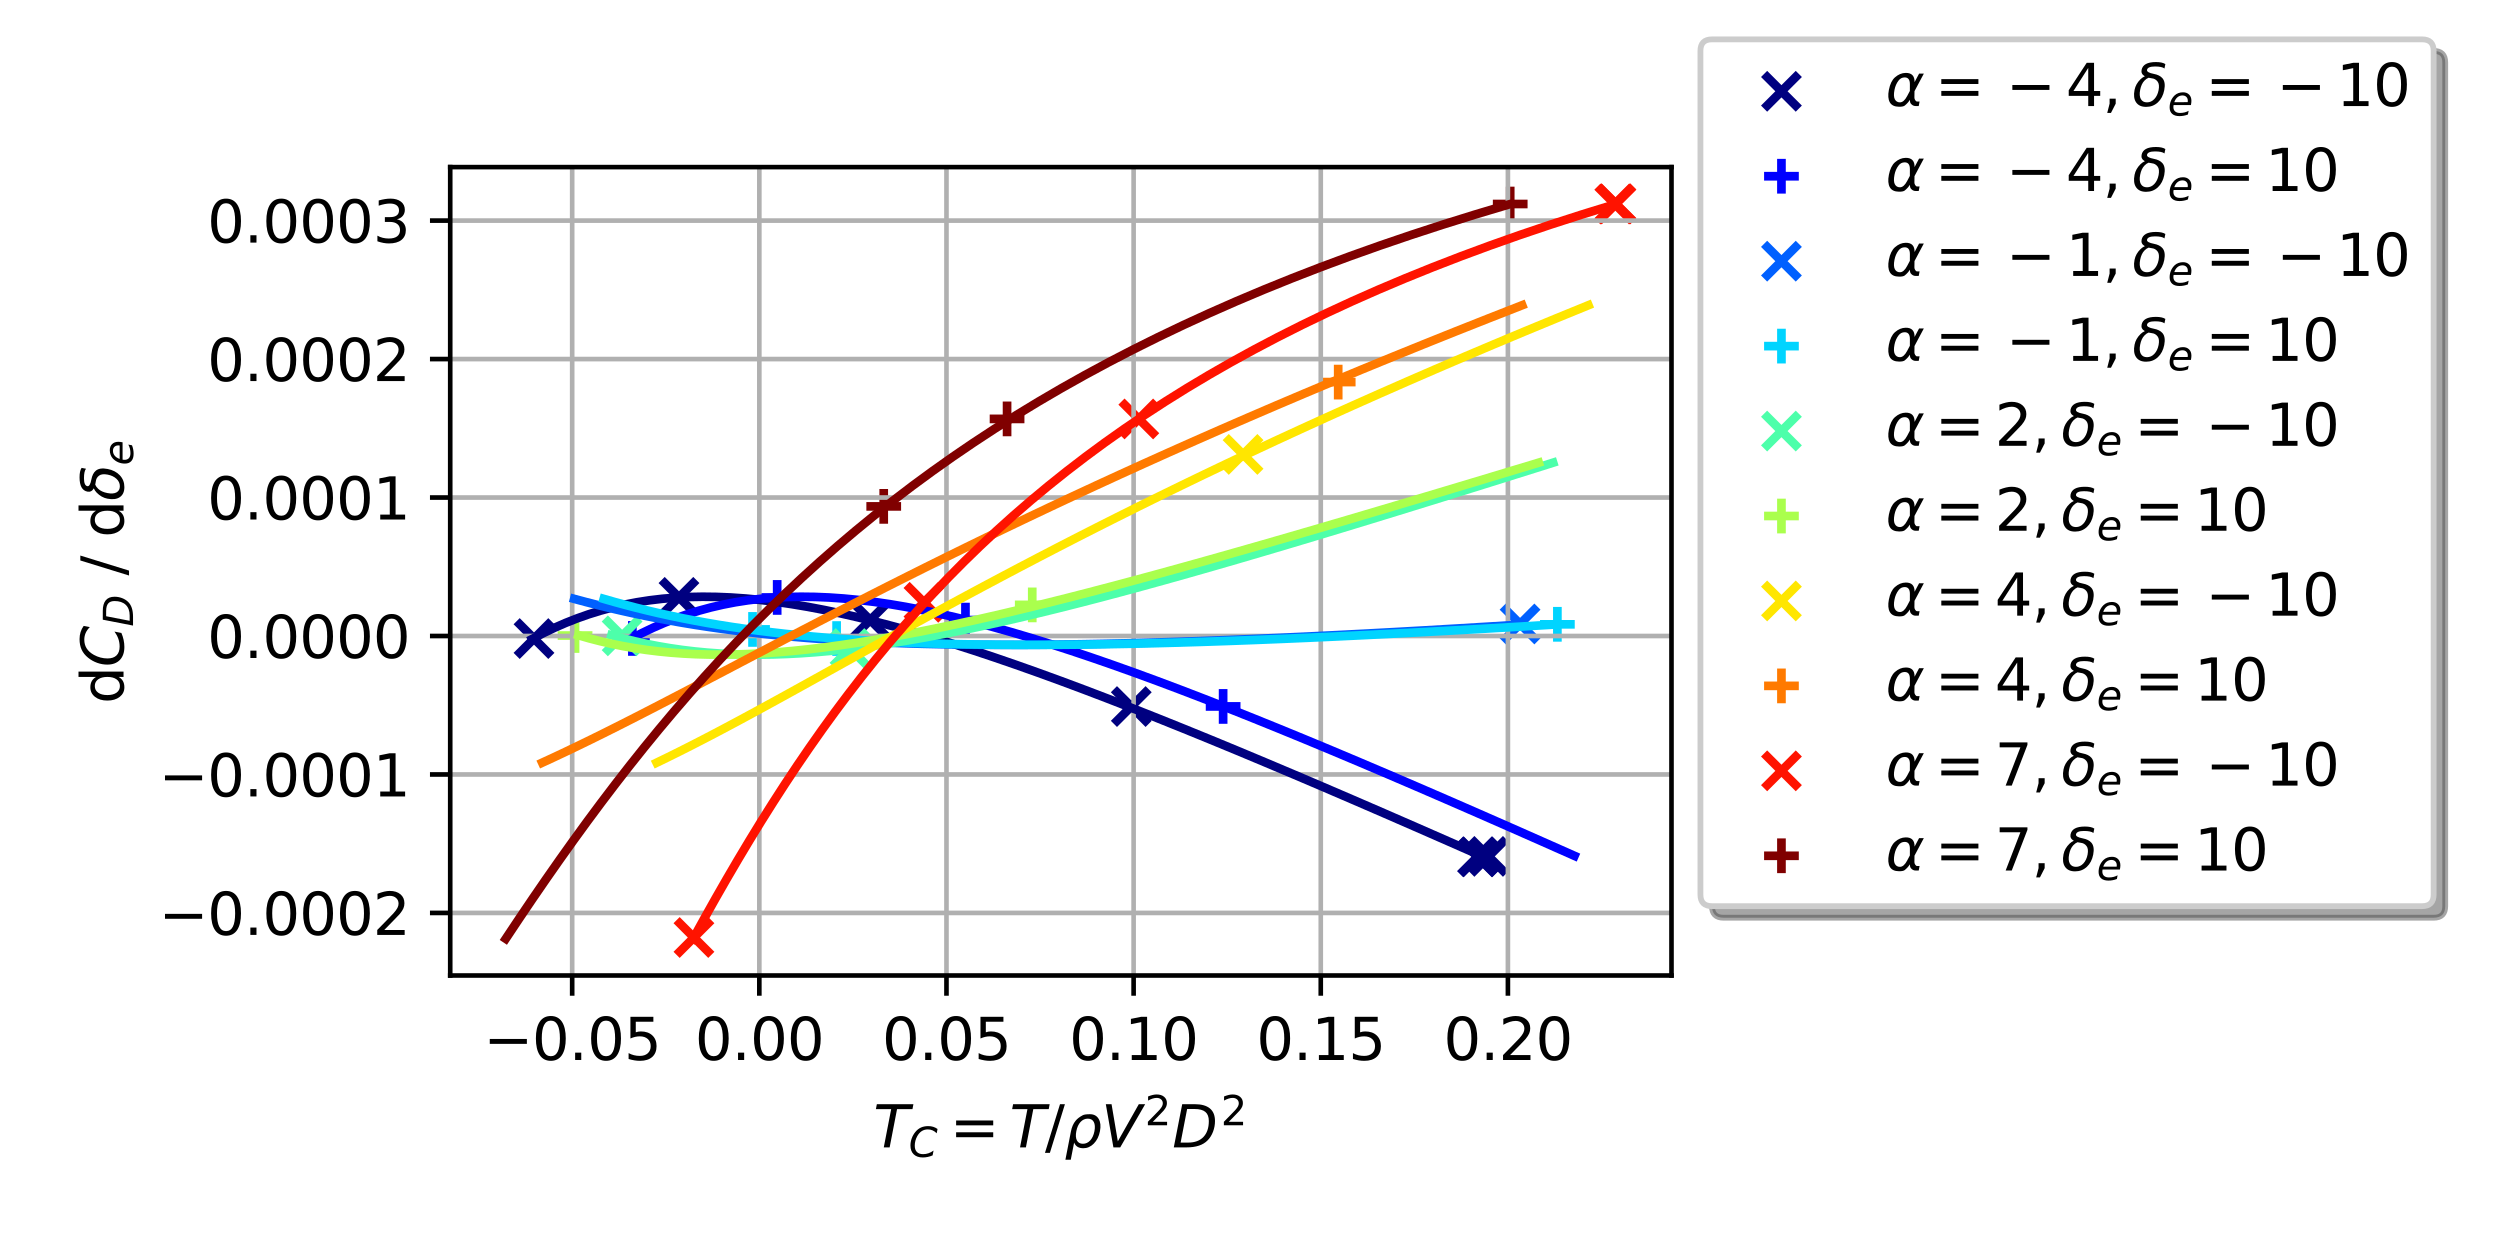 <?xml version="1.0" encoding="utf-8" standalone="no"?>
<!DOCTYPE svg PUBLIC "-//W3C//DTD SVG 1.1//EN"
  "http://www.w3.org/Graphics/SVG/1.1/DTD/svg11.dtd">
<svg xmlns:xlink="http://www.w3.org/1999/xlink" width="432pt" height="216pt" viewBox="0 0 432 216" xmlns="http://www.w3.org/2000/svg" version="1.1">
 <defs>
  <style type="text/css">*{stroke-linejoin: round; stroke-linecap: butt}</style>
 </defs>
 <g id="figure_1">
  <g id="patch_1">
   <path d="M 0 216 
L 432 216 
L 432 0 
L 0 0 
z
" style="fill: #ffffff"/>
  </g>
  <g id="axes_1">
   <g id="patch_2">
    <path d="M 77.798 168.568 
L 288.834 168.568 
L 288.834 28.876 
L 77.798 28.876 
z
" style="fill: #ffffff"/>
   </g>
   <g id="PathCollection_1">
    <defs>
     <path id="m6f20279524" d="M -3 3 
L 3 -3 
M -3 -3 
L 3 3 
" style="stroke: #000080; stroke-width: 1.5"/>
    </defs>
    <g clip-path="url(#p98724cd038)">
     <use xlink:href="#m6f20279524" x="117.326" y="103.224" style="fill: #000080; stroke: #000080; stroke-width: 1.5"/>
     <use xlink:href="#m6f20279524" x="92.275" y="110.343" style="fill: #000080; stroke: #000080; stroke-width: 1.5"/>
     <use xlink:href="#m6f20279524" x="257.241" y="147.985" style="fill: #000080; stroke: #000080; stroke-width: 1.5"/>
     <use xlink:href="#m6f20279524" x="150.376" y="107.144" style="fill: #000080; stroke: #000080; stroke-width: 1.5"/>
     <use xlink:href="#m6f20279524" x="195.486" y="122.092" style="fill: #000080; stroke: #000080; stroke-width: 1.5"/>
     <use xlink:href="#m6f20279524" x="255.395" y="148.058" style="fill: #000080; stroke: #000080; stroke-width: 1.5"/>
     <use xlink:href="#m6f20279524" x="255.311" y="148.058" style="fill: #000080; stroke: #000080; stroke-width: 1.5"/>
    </g>
   </g>
   <g id="PathCollection_2">
    <defs>
     <path id="m4367b4be8b" d="M -3 0 
L 3 0 
M 0 3 
L 0 -3 
" style="stroke: #0000ff; stroke-width: 1.5"/>
    </defs>
    <g clip-path="url(#p98724cd038)">
     <use xlink:href="#m4367b4be8b" x="166.831" y="107.149" style="fill: #0000ff; stroke: #0000ff; stroke-width: 1.5"/>
     <use xlink:href="#m4367b4be8b" x="211.356" y="122.071" style="fill: #0000ff; stroke: #0000ff; stroke-width: 1.5"/>
     <use xlink:href="#m4367b4be8b" x="134.296" y="103.238" style="fill: #0000ff; stroke: #0000ff; stroke-width: 1.5"/>
     <use xlink:href="#m4367b4be8b" x="109.276" y="110.318" style="fill: #0000ff; stroke: #0000ff; stroke-width: 1.5"/>
    </g>
   </g>
   <g id="PathCollection_3">
    <defs>
     <path id="m8e993576b0" d="M -3 3 
L 3 -3 
M -3 -3 
L 3 3 
" style="stroke: #0060ff; stroke-width: 1.5"/>
    </defs>
    <g clip-path="url(#p98724cd038)">
     <use xlink:href="#m8e993576b0" x="262.667" y="107.822" style="fill: #0060ff; stroke: #0060ff; stroke-width: 1.5"/>
    </g>
   </g>
   <g id="PathCollection_4">
    <defs>
     <path id="mda25e0a2cd" d="M -3 0 
L 3 0 
M 0 3 
L 0 -3 
" style="stroke: #00d4ff; stroke-width: 1.5"/>
    </defs>
    <g clip-path="url(#p98724cd038)">
     <use xlink:href="#mda25e0a2cd" x="130.038" y="108.764" style="fill: #00d4ff; stroke: #00d4ff; stroke-width: 1.5"/>
     <use xlink:href="#mda25e0a2cd" x="269.115" y="107.883" style="fill: #00d4ff; stroke: #00d4ff; stroke-width: 1.5"/>
     <use xlink:href="#mda25e0a2cd" x="144.566" y="110.338" style="fill: #00d4ff; stroke: #00d4ff; stroke-width: 1.5"/>
    </g>
   </g>
   <g id="PathCollection_5">
    <defs>
     <path id="m4615e4d810" d="M -3 3 
L 3 -3 
M -3 -3 
L 3 3 
" style="stroke: #4dffaa; stroke-width: 1.5"/>
    </defs>
    <g clip-path="url(#p98724cd038)">
     <use xlink:href="#m4615e4d810" x="107.502" y="109.877" style="fill: #4dffaa; stroke: #4dffaa; stroke-width: 1.5"/>
     <use xlink:href="#m4615e4d810" x="146.882" y="112.068" style="fill: #4dffaa; stroke: #4dffaa; stroke-width: 1.5"/>
    </g>
   </g>
   <g id="PathCollection_6">
    <defs>
     <path id="mcdc817ea32" d="M -3 0 
L 3 0 
M 0 3 
L 0 -3 
" style="stroke: #aaff4d; stroke-width: 1.5"/>
    </defs>
    <g clip-path="url(#p98724cd038)">
     <use xlink:href="#mcdc817ea32" x="178.372" y="104.525" style="fill: #aaff4d; stroke: #aaff4d; stroke-width: 1.5"/>
     <use xlink:href="#mcdc817ea32" x="99.369" y="109.82" style="fill: #aaff4d; stroke: #aaff4d; stroke-width: 1.5"/>
    </g>
   </g>
   <g id="PathCollection_7">
    <defs>
     <path id="mc21471c284" d="M -3 3 
L 3 -3 
M -3 -3 
L 3 3 
" style="stroke: #ffe600; stroke-width: 1.5"/>
    </defs>
    <g clip-path="url(#p98724cd038)">
     <use xlink:href="#mc21471c284" x="214.801" y="78.525" style="fill: #ffe600; stroke: #ffe600; stroke-width: 1.5"/>
    </g>
   </g>
   <g id="PathCollection_8">
    <defs>
     <path id="m17a104f8c7" d="M -3 0 
L 3 0 
M 0 3 
L 0 -3 
" style="stroke: #ff7a00; stroke-width: 1.5"/>
    </defs>
    <g clip-path="url(#p98724cd038)">
     <use xlink:href="#m17a104f8c7" x="231.241" y="66.025" style="fill: #ff7a00; stroke: #ff7a00; stroke-width: 1.5"/>
    </g>
   </g>
   <g id="PathCollection_9">
    <defs>
     <path id="m2a83245142" d="M -3 3 
L 3 -3 
M -3 -3 
L 3 3 
" style="stroke: #ff1300; stroke-width: 1.5"/>
    </defs>
    <g clip-path="url(#p98724cd038)">
     <use xlink:href="#m2a83245142" x="196.788" y="72.394" style="fill: #ff1300; stroke: #ff1300; stroke-width: 1.5"/>
     <use xlink:href="#m2a83245142" x="279.029" y="35.255" style="fill: #ff1300; stroke: #ff1300; stroke-width: 1.5"/>
     <use xlink:href="#m2a83245142" x="159.658" y="104.077" style="fill: #ff1300; stroke: #ff1300; stroke-width: 1.5"/>
     <use xlink:href="#m2a83245142" x="119.914" y="162.001" style="fill: #ff1300; stroke: #ff1300; stroke-width: 1.5"/>
     <use xlink:href="#m2a83245142" x="279.183" y="35.226" style="fill: #ff1300; stroke: #ff1300; stroke-width: 1.5"/>
     <use xlink:href="#m2a83245142" x="279.241" y="35.226" style="fill: #ff1300; stroke: #ff1300; stroke-width: 1.5"/>
    </g>
   </g>
   <g id="PathCollection_10">
    <defs>
     <path id="mf3cec371f1" d="M -3 0 
L 3 0 
M 0 3 
L 0 -3 
" style="stroke: #800000; stroke-width: 1.5"/>
    </defs>
    <g clip-path="url(#p98724cd038)">
     <use xlink:href="#mf3cec371f1" x="152.708" y="87.503" style="fill: #800000; stroke: #800000; stroke-width: 1.5"/>
     <use xlink:href="#mf3cec371f1" x="174.021" y="72.386" style="fill: #800000; stroke: #800000; stroke-width: 1.5"/>
     <use xlink:href="#mf3cec371f1" x="260.964" y="35.255" style="fill: #800000; stroke: #800000; stroke-width: 1.5"/>
    </g>
   </g>
   <g id="matplotlib.axis_1">
    <g id="xtick_1">
     <g id="line2d_1">
      <path d="M 98.872 168.568 
L 98.872 28.876 
" clip-path="url(#p98724cd038)" style="fill: none; stroke: #b0b0b0; stroke-width: 0.8; stroke-linecap: square"/>
     </g>
     <g id="line2d_2">
      <defs>
       <path id="m640d5c0c6f" d="M 0 0 
L 0 3.5 
" style="stroke: #000000; stroke-width: 0.8"/>
      </defs>
      <g>
       <use xlink:href="#m640d5c0c6f" x="98.872" y="168.568" style="stroke: #000000; stroke-width: 0.8"/>
      </g>
     </g>
     <g id="text_1">
      <!-- −0.05 -->
      <g transform="translate(83.549 183.166) scale(0.1 -0.1)">
       <defs>
        <path id="DejaVuSans-2212" d="M 678 2272 
L 4684 2272 
L 4684 1741 
L 678 1741 
L 678 2272 
z
" transform="scale(0.016)"/>
        <path id="DejaVuSans-30" d="M 2034 4250 
Q 1547 4250 1301 3770 
Q 1056 3291 1056 2328 
Q 1056 1369 1301 889 
Q 1547 409 2034 409 
Q 2525 409 2770 889 
Q 3016 1369 3016 2328 
Q 3016 3291 2770 3770 
Q 2525 4250 2034 4250 
z
M 2034 4750 
Q 2819 4750 3233 4129 
Q 3647 3509 3647 2328 
Q 3647 1150 3233 529 
Q 2819 -91 2034 -91 
Q 1250 -91 836 529 
Q 422 1150 422 2328 
Q 422 3509 836 4129 
Q 1250 4750 2034 4750 
z
" transform="scale(0.016)"/>
        <path id="DejaVuSans-2e" d="M 684 794 
L 1344 794 
L 1344 0 
L 684 0 
L 684 794 
z
" transform="scale(0.016)"/>
        <path id="DejaVuSans-35" d="M 691 4666 
L 3169 4666 
L 3169 4134 
L 1269 4134 
L 1269 2991 
Q 1406 3038 1543 3061 
Q 1681 3084 1819 3084 
Q 2600 3084 3056 2656 
Q 3513 2228 3513 1497 
Q 3513 744 3044 326 
Q 2575 -91 1722 -91 
Q 1428 -91 1123 -41 
Q 819 9 494 109 
L 494 744 
Q 775 591 1075 516 
Q 1375 441 1709 441 
Q 2250 441 2565 725 
Q 2881 1009 2881 1497 
Q 2881 1984 2565 2268 
Q 2250 2553 1709 2553 
Q 1456 2553 1204 2497 
Q 953 2441 691 2322 
L 691 4666 
z
" transform="scale(0.016)"/>
       </defs>
       <use xlink:href="#DejaVuSans-2212"/>
       <use xlink:href="#DejaVuSans-30" x="83.789"/>
       <use xlink:href="#DejaVuSans-2e" x="147.412"/>
       <use xlink:href="#DejaVuSans-30" x="179.199"/>
       <use xlink:href="#DejaVuSans-35" x="242.822"/>
      </g>
     </g>
    </g>
    <g id="xtick_2">
     <g id="line2d_3">
      <path d="M 131.211 168.568 
L 131.211 28.876 
" clip-path="url(#p98724cd038)" style="fill: none; stroke: #b0b0b0; stroke-width: 0.8; stroke-linecap: square"/>
     </g>
     <g id="line2d_4">
      <g>
       <use xlink:href="#m640d5c0c6f" x="131.211" y="168.568" style="stroke: #000000; stroke-width: 0.8"/>
      </g>
     </g>
     <g id="text_2">
      <!-- 0.00 -->
      <g transform="translate(120.078 183.166) scale(0.1 -0.1)">
       <use xlink:href="#DejaVuSans-30"/>
       <use xlink:href="#DejaVuSans-2e" x="63.623"/>
       <use xlink:href="#DejaVuSans-30" x="95.41"/>
       <use xlink:href="#DejaVuSans-30" x="159.033"/>
      </g>
     </g>
    </g>
    <g id="xtick_3">
     <g id="line2d_5">
      <path d="M 163.55 168.568 
L 163.55 28.876 
" clip-path="url(#p98724cd038)" style="fill: none; stroke: #b0b0b0; stroke-width: 0.8; stroke-linecap: square"/>
     </g>
     <g id="line2d_6">
      <g>
       <use xlink:href="#m640d5c0c6f" x="163.55" y="168.568" style="stroke: #000000; stroke-width: 0.8"/>
      </g>
     </g>
     <g id="text_3">
      <!-- 0.05 -->
      <g transform="translate(152.417 183.166) scale(0.1 -0.1)">
       <use xlink:href="#DejaVuSans-30"/>
       <use xlink:href="#DejaVuSans-2e" x="63.623"/>
       <use xlink:href="#DejaVuSans-30" x="95.41"/>
       <use xlink:href="#DejaVuSans-35" x="159.033"/>
      </g>
     </g>
    </g>
    <g id="xtick_4">
     <g id="line2d_7">
      <path d="M 195.889 168.568 
L 195.889 28.876 
" clip-path="url(#p98724cd038)" style="fill: none; stroke: #b0b0b0; stroke-width: 0.8; stroke-linecap: square"/>
     </g>
     <g id="line2d_8">
      <g>
       <use xlink:href="#m640d5c0c6f" x="195.889" y="168.568" style="stroke: #000000; stroke-width: 0.8"/>
      </g>
     </g>
     <g id="text_4">
      <!-- 0.10 -->
      <g transform="translate(184.756 183.166) scale(0.1 -0.1)">
       <defs>
        <path id="DejaVuSans-31" d="M 794 531 
L 1825 531 
L 1825 4091 
L 703 3866 
L 703 4441 
L 1819 4666 
L 2450 4666 
L 2450 531 
L 3481 531 
L 3481 0 
L 794 0 
L 794 531 
z
" transform="scale(0.016)"/>
       </defs>
       <use xlink:href="#DejaVuSans-30"/>
       <use xlink:href="#DejaVuSans-2e" x="63.623"/>
       <use xlink:href="#DejaVuSans-31" x="95.41"/>
       <use xlink:href="#DejaVuSans-30" x="159.033"/>
      </g>
     </g>
    </g>
    <g id="xtick_5">
     <g id="line2d_9">
      <path d="M 228.228 168.568 
L 228.228 28.876 
" clip-path="url(#p98724cd038)" style="fill: none; stroke: #b0b0b0; stroke-width: 0.8; stroke-linecap: square"/>
     </g>
     <g id="line2d_10">
      <g>
       <use xlink:href="#m640d5c0c6f" x="228.228" y="168.568" style="stroke: #000000; stroke-width: 0.8"/>
      </g>
     </g>
     <g id="text_5">
      <!-- 0.15 -->
      <g transform="translate(217.095 183.166) scale(0.1 -0.1)">
       <use xlink:href="#DejaVuSans-30"/>
       <use xlink:href="#DejaVuSans-2e" x="63.623"/>
       <use xlink:href="#DejaVuSans-31" x="95.41"/>
       <use xlink:href="#DejaVuSans-35" x="159.033"/>
      </g>
     </g>
    </g>
    <g id="xtick_6">
     <g id="line2d_11">
      <path d="M 260.566 168.568 
L 260.566 28.876 
" clip-path="url(#p98724cd038)" style="fill: none; stroke: #b0b0b0; stroke-width: 0.8; stroke-linecap: square"/>
     </g>
     <g id="line2d_12">
      <g>
       <use xlink:href="#m640d5c0c6f" x="260.566" y="168.568" style="stroke: #000000; stroke-width: 0.8"/>
      </g>
     </g>
     <g id="text_6">
      <!-- 0.20 -->
      <g transform="translate(249.434 183.166) scale(0.1 -0.1)">
       <defs>
        <path id="DejaVuSans-32" d="M 1228 531 
L 3431 531 
L 3431 0 
L 469 0 
L 469 531 
Q 828 903 1448 1529 
Q 2069 2156 2228 2338 
Q 2531 2678 2651 2914 
Q 2772 3150 2772 3378 
Q 2772 3750 2511 3984 
Q 2250 4219 1831 4219 
Q 1534 4219 1204 4116 
Q 875 4013 500 3803 
L 500 4441 
Q 881 4594 1212 4672 
Q 1544 4750 1819 4750 
Q 2544 4750 2975 4387 
Q 3406 4025 3406 3419 
Q 3406 3131 3298 2873 
Q 3191 2616 2906 2266 
Q 2828 2175 2409 1742 
Q 1991 1309 1228 531 
z
" transform="scale(0.016)"/>
       </defs>
       <use xlink:href="#DejaVuSans-30"/>
       <use xlink:href="#DejaVuSans-2e" x="63.623"/>
       <use xlink:href="#DejaVuSans-32" x="95.41"/>
       <use xlink:href="#DejaVuSans-30" x="159.033"/>
      </g>
     </g>
    </g>
    <g id="text_7">
     <!-- $T_C = T / \rho V^2 D^2$ -->
     <g transform="translate(150.916 198.346) scale(0.1 -0.1)">
      <defs>
       <path id="DejaVuSans-Oblique-54" d="M 378 4666 
L 4325 4666 
L 4225 4134 
L 2559 4134 
L 1759 0 
L 1125 0 
L 1925 4134 
L 275 4134 
L 378 4666 
z
" transform="scale(0.016)"/>
       <path id="DejaVuSans-Oblique-43" d="M 4447 4306 
L 4319 3641 
Q 4019 3944 3683 4091 
Q 3347 4238 2956 4238 
Q 2422 4238 2017 3981 
Q 1613 3725 1319 3200 
Q 1131 2863 1032 2486 
Q 934 2109 934 1728 
Q 934 1091 1264 756 
Q 1594 422 2222 422 
Q 2656 422 3056 561 
Q 3456 700 3834 978 
L 3688 231 
Q 3316 72 2936 -9 
Q 2556 -91 2175 -91 
Q 1278 -91 773 396 
Q 269 884 269 1753 
Q 269 2309 461 2846 
Q 653 3384 1013 3828 
Q 1394 4300 1883 4525 
Q 2372 4750 3022 4750 
Q 3422 4750 3780 4639 
Q 4138 4528 4447 4306 
z
" transform="scale(0.016)"/>
       <path id="DejaVuSans-3d" d="M 678 2906 
L 4684 2906 
L 4684 2381 
L 678 2381 
L 678 2906 
z
M 678 1631 
L 4684 1631 
L 4684 1100 
L 678 1100 
L 678 1631 
z
" transform="scale(0.016)"/>
       <path id="DejaVuSans-2f" d="M 1625 4666 
L 2156 4666 
L 531 -594 
L 0 -594 
L 1625 4666 
z
" transform="scale(0.016)"/>
       <path id="DejaVuSans-Oblique-3c1" d="M 1203 2875 
Q 1453 3194 1981 3475 
Q 2188 3584 2756 3584 
Q 3394 3584 3694 3078 
Q 3994 2572 3834 1747 
Q 3672 922 3175 415 
Q 2678 -91 2041 -91 
Q 1656 -91 1409 63 
Q 1163 213 1044 525 
L 681 -1331 
L 103 -1331 
L 697 1716 
Q 838 2438 1203 2875 
z
M 3238 1747 
Q 3359 2381 3169 2744 
Q 2978 3103 2522 3103 
Q 2066 3103 1734 2744 
Q 1403 2381 1281 1747 
Q 1156 1113 1347 750 
Q 1538 391 1994 391 
Q 2450 391 2781 750 
Q 3113 1113 3238 1747 
z
" transform="scale(0.016)"/>
       <path id="DejaVuSans-Oblique-56" d="M 1319 0 
L 500 4666 
L 1119 4666 
L 1797 653 
L 4063 4666 
L 4750 4666 
L 2053 0 
L 1319 0 
z
" transform="scale(0.016)"/>
       <path id="DejaVuSans-Oblique-44" d="M 1081 4666 
L 2438 4666 
Q 3519 4666 4070 4208 
Q 4622 3750 4622 2847 
Q 4622 2250 4412 1698 
Q 4203 1147 3834 769 
Q 3463 381 2891 190 
Q 2319 0 1538 0 
L 172 0 
L 1081 4666 
z
M 1613 4147 
L 909 519 
L 1734 519 
Q 2794 519 3375 1128 
Q 3956 1738 3956 2847 
Q 3956 3519 3581 3833 
Q 3206 4147 2406 4147 
L 1613 4147 
z
" transform="scale(0.016)"/>
      </defs>
      <use xlink:href="#DejaVuSans-Oblique-54" transform="translate(0 0.766)"/>
      <use xlink:href="#DejaVuSans-Oblique-43" transform="translate(61.084 -15.641) scale(0.7)"/>
      <use xlink:href="#DejaVuSans-3d" transform="translate(132.178 0.766)"/>
      <use xlink:href="#DejaVuSans-Oblique-54" transform="translate(235.449 0.766)"/>
      <use xlink:href="#DejaVuSans-2f" transform="translate(296.533 0.766)"/>
      <use xlink:href="#DejaVuSans-Oblique-3c1" transform="translate(330.225 0.766)"/>
      <use xlink:href="#DejaVuSans-Oblique-56" transform="translate(393.701 0.766)"/>
      <use xlink:href="#DejaVuSans-32" transform="translate(469.126 39.047) scale(0.7)"/>
      <use xlink:href="#DejaVuSans-Oblique-44" transform="translate(516.397 0.766)"/>
      <use xlink:href="#DejaVuSans-32" transform="translate(600.415 39.047) scale(0.7)"/>
     </g>
    </g>
   </g>
   <g id="matplotlib.axis_2">
    <g id="ytick_1">
     <g id="line2d_13">
      <path d="M 77.798 157.752 
L 288.834 157.752 
" clip-path="url(#p98724cd038)" style="fill: none; stroke: #b0b0b0; stroke-width: 0.8; stroke-linecap: square"/>
     </g>
     <g id="line2d_14">
      <defs>
       <path id="m9eea1c80e8" d="M 0 0 
L -3.5 0 
" style="stroke: #000000; stroke-width: 0.8"/>
      </defs>
      <g>
       <use xlink:href="#m9eea1c80e8" x="77.798" y="157.752" style="stroke: #000000; stroke-width: 0.8"/>
      </g>
     </g>
     <g id="text_8">
      <!-- −0.0002 -->
      <g transform="translate(27.428 161.551) scale(0.1 -0.1)">
       <use xlink:href="#DejaVuSans-2212"/>
       <use xlink:href="#DejaVuSans-30" x="83.789"/>
       <use xlink:href="#DejaVuSans-2e" x="147.412"/>
       <use xlink:href="#DejaVuSans-30" x="179.199"/>
       <use xlink:href="#DejaVuSans-30" x="242.822"/>
       <use xlink:href="#DejaVuSans-30" x="306.445"/>
       <use xlink:href="#DejaVuSans-32" x="370.068"/>
      </g>
     </g>
    </g>
    <g id="ytick_2">
     <g id="line2d_15">
      <path d="M 77.798 133.826 
L 288.834 133.826 
" clip-path="url(#p98724cd038)" style="fill: none; stroke: #b0b0b0; stroke-width: 0.8; stroke-linecap: square"/>
     </g>
     <g id="line2d_16">
      <g>
       <use xlink:href="#m9eea1c80e8" x="77.798" y="133.826" style="stroke: #000000; stroke-width: 0.8"/>
      </g>
     </g>
     <g id="text_9">
      <!-- −0.0001 -->
      <g transform="translate(27.428 137.625) scale(0.1 -0.1)">
       <use xlink:href="#DejaVuSans-2212"/>
       <use xlink:href="#DejaVuSans-30" x="83.789"/>
       <use xlink:href="#DejaVuSans-2e" x="147.412"/>
       <use xlink:href="#DejaVuSans-30" x="179.199"/>
       <use xlink:href="#DejaVuSans-30" x="242.822"/>
       <use xlink:href="#DejaVuSans-30" x="306.445"/>
       <use xlink:href="#DejaVuSans-31" x="370.068"/>
      </g>
     </g>
    </g>
    <g id="ytick_3">
     <g id="line2d_17">
      <path d="M 77.798 109.9 
L 288.834 109.9 
" clip-path="url(#p98724cd038)" style="fill: none; stroke: #b0b0b0; stroke-width: 0.8; stroke-linecap: square"/>
     </g>
     <g id="line2d_18">
      <g>
       <use xlink:href="#m9eea1c80e8" x="77.798" y="109.9" style="stroke: #000000; stroke-width: 0.8"/>
      </g>
     </g>
     <g id="text_10">
      <!-- 0.0000 -->
      <g transform="translate(35.807 113.699) scale(0.1 -0.1)">
       <use xlink:href="#DejaVuSans-30"/>
       <use xlink:href="#DejaVuSans-2e" x="63.623"/>
       <use xlink:href="#DejaVuSans-30" x="95.41"/>
       <use xlink:href="#DejaVuSans-30" x="159.033"/>
       <use xlink:href="#DejaVuSans-30" x="222.656"/>
       <use xlink:href="#DejaVuSans-30" x="286.279"/>
      </g>
     </g>
    </g>
    <g id="ytick_4">
     <g id="line2d_19">
      <path d="M 77.798 85.974 
L 288.834 85.974 
" clip-path="url(#p98724cd038)" style="fill: none; stroke: #b0b0b0; stroke-width: 0.8; stroke-linecap: square"/>
     </g>
     <g id="line2d_20">
      <g>
       <use xlink:href="#m9eea1c80e8" x="77.798" y="85.974" style="stroke: #000000; stroke-width: 0.8"/>
      </g>
     </g>
     <g id="text_11">
      <!-- 0.0001 -->
      <g transform="translate(35.807 89.774) scale(0.1 -0.1)">
       <use xlink:href="#DejaVuSans-30"/>
       <use xlink:href="#DejaVuSans-2e" x="63.623"/>
       <use xlink:href="#DejaVuSans-30" x="95.41"/>
       <use xlink:href="#DejaVuSans-30" x="159.033"/>
       <use xlink:href="#DejaVuSans-30" x="222.656"/>
       <use xlink:href="#DejaVuSans-31" x="286.279"/>
      </g>
     </g>
    </g>
    <g id="ytick_5">
     <g id="line2d_21">
      <path d="M 77.798 62.048 
L 288.834 62.048 
" clip-path="url(#p98724cd038)" style="fill: none; stroke: #b0b0b0; stroke-width: 0.8; stroke-linecap: square"/>
     </g>
     <g id="line2d_22">
      <g>
       <use xlink:href="#m9eea1c80e8" x="77.798" y="62.048" style="stroke: #000000; stroke-width: 0.8"/>
      </g>
     </g>
     <g id="text_12">
      <!-- 0.0002 -->
      <g transform="translate(35.807 65.848) scale(0.1 -0.1)">
       <use xlink:href="#DejaVuSans-30"/>
       <use xlink:href="#DejaVuSans-2e" x="63.623"/>
       <use xlink:href="#DejaVuSans-30" x="95.41"/>
       <use xlink:href="#DejaVuSans-30" x="159.033"/>
       <use xlink:href="#DejaVuSans-30" x="222.656"/>
       <use xlink:href="#DejaVuSans-32" x="286.279"/>
      </g>
     </g>
    </g>
    <g id="ytick_6">
     <g id="line2d_23">
      <path d="M 77.798 38.122 
L 288.834 38.122 
" clip-path="url(#p98724cd038)" style="fill: none; stroke: #b0b0b0; stroke-width: 0.8; stroke-linecap: square"/>
     </g>
     <g id="line2d_24">
      <g>
       <use xlink:href="#m9eea1c80e8" x="77.798" y="38.122" style="stroke: #000000; stroke-width: 0.8"/>
      </g>
     </g>
     <g id="text_13">
      <!-- 0.0003 -->
      <g transform="translate(35.807 41.922) scale(0.1 -0.1)">
       <defs>
        <path id="DejaVuSans-33" d="M 2597 2516 
Q 3050 2419 3304 2112 
Q 3559 1806 3559 1356 
Q 3559 666 3084 287 
Q 2609 -91 1734 -91 
Q 1441 -91 1130 -33 
Q 819 25 488 141 
L 488 750 
Q 750 597 1062 519 
Q 1375 441 1716 441 
Q 2309 441 2620 675 
Q 2931 909 2931 1356 
Q 2931 1769 2642 2001 
Q 2353 2234 1838 2234 
L 1294 2234 
L 1294 2753 
L 1863 2753 
Q 2328 2753 2575 2939 
Q 2822 3125 2822 3475 
Q 2822 3834 2567 4026 
Q 2313 4219 1838 4219 
Q 1578 4219 1281 4162 
Q 984 4106 628 3988 
L 628 4550 
Q 988 4650 1302 4700 
Q 1616 4750 1894 4750 
Q 2613 4750 3031 4423 
Q 3450 4097 3450 3541 
Q 3450 3153 3228 2886 
Q 3006 2619 2597 2516 
z
" transform="scale(0.016)"/>
       </defs>
       <use xlink:href="#DejaVuSans-30"/>
       <use xlink:href="#DejaVuSans-2e" x="63.623"/>
       <use xlink:href="#DejaVuSans-30" x="95.41"/>
       <use xlink:href="#DejaVuSans-30" x="159.033"/>
       <use xlink:href="#DejaVuSans-30" x="222.656"/>
       <use xlink:href="#DejaVuSans-33" x="286.279"/>
      </g>
     </g>
    </g>
    <g id="text_14">
     <!-- d$C_D$ / d$\delta_e$ -->
     <g transform="translate(21.348 121.622) rotate(-90) scale(0.1 -0.1)">
      <defs>
       <path id="DejaVuSans-64" d="M 2906 2969 
L 2906 4863 
L 3481 4863 
L 3481 0 
L 2906 0 
L 2906 525 
Q 2725 213 2448 61 
Q 2172 -91 1784 -91 
Q 1150 -91 751 415 
Q 353 922 353 1747 
Q 353 2572 751 3078 
Q 1150 3584 1784 3584 
Q 2172 3584 2448 3432 
Q 2725 3281 2906 2969 
z
M 947 1747 
Q 947 1113 1208 752 
Q 1469 391 1925 391 
Q 2381 391 2643 752 
Q 2906 1113 2906 1747 
Q 2906 2381 2643 2742 
Q 2381 3103 1925 3103 
Q 1469 3103 1208 2742 
Q 947 2381 947 1747 
z
" transform="scale(0.016)"/>
       <path id="DejaVuSans-20" transform="scale(0.016)"/>
       <path id="DejaVuSans-Oblique-3b4" d="M 3472 4053 
Q 3197 4272 2450 4272 
Q 1659 4272 1588 3906 
Q 1531 3619 2328 3469 
Q 2953 3353 3253 3003 
Q 3616 2581 3447 1716 
Q 3284 888 2763 400 
Q 2238 -91 1488 -91 
Q 741 -91 406 400 
Q 72 888 241 1747 
Q 363 2384 891 2900 
Q 1097 3100 1353 3213 
Q 913 3459 1000 3900 
Q 1166 4750 2544 4750 
Q 3234 4750 3566 4531 
L 3472 4053 
z
M 1753 3056 
Q 1525 2966 1306 2738 
Q 969 2384 847 1747 
Q 722 1113 919 756 
Q 1119 397 1584 397 
Q 2044 397 2381 759 
Q 2722 1122 2838 1716 
Q 2956 2338 2731 2638 
Q 2491 2959 2103 2994 
Q 1906 3013 1753 3056 
z
" transform="scale(0.016)"/>
       <path id="DejaVuSans-Oblique-65" d="M 3078 2063 
Q 3088 2113 3092 2166 
Q 3097 2219 3097 2272 
Q 3097 2653 2873 2875 
Q 2650 3097 2266 3097 
Q 1838 3097 1509 2826 
Q 1181 2556 1013 2059 
L 3078 2063 
z
M 3578 1613 
L 903 1613 
Q 884 1494 878 1425 
Q 872 1356 872 1306 
Q 872 872 1139 634 
Q 1406 397 1894 397 
Q 2269 397 2603 481 
Q 2938 566 3225 728 
L 3116 159 
Q 2806 34 2476 -28 
Q 2147 -91 1806 -91 
Q 1078 -91 686 257 
Q 294 606 294 1247 
Q 294 1794 489 2264 
Q 684 2734 1063 3103 
Q 1306 3334 1642 3459 
Q 1978 3584 2356 3584 
Q 2950 3584 3301 3228 
Q 3653 2872 3653 2272 
Q 3653 2128 3634 1964 
Q 3616 1800 3578 1613 
z
" transform="scale(0.016)"/>
      </defs>
      <use xlink:href="#DejaVuSans-64" transform="translate(0 0.016)"/>
      <use xlink:href="#DejaVuSans-Oblique-43" transform="translate(63.477 0.016)"/>
      <use xlink:href="#DejaVuSans-Oblique-44" transform="translate(133.301 -16.391) scale(0.7)"/>
      <use xlink:href="#DejaVuSans-20" transform="translate(189.937 0.016)"/>
      <use xlink:href="#DejaVuSans-2f" transform="translate(221.724 0.016)"/>
      <use xlink:href="#DejaVuSans-20" transform="translate(255.415 0.016)"/>
      <use xlink:href="#DejaVuSans-64" transform="translate(287.202 0.016)"/>
      <use xlink:href="#DejaVuSans-Oblique-3b4" transform="translate(350.679 0.016)"/>
      <use xlink:href="#DejaVuSans-Oblique-65" transform="translate(411.86 -16.391) scale(0.7)"/>
     </g>
    </g>
   </g>
   <g id="line2d_25">
    <path d="M 255.969 147.893 
L 250.226 145.364 
L 244.623 142.908 
L 239.156 140.526 
L 233.824 138.217 
L 228.624 135.982 
L 223.554 133.82 
L 218.61 131.732 
L 213.791 129.717 
L 209.094 127.776 
L 204.516 125.909 
L 200.055 124.115 
L 195.708 122.394 
L 191.472 120.747 
L 187.346 119.174 
L 183.326 117.674 
L 179.411 116.248 
L 175.597 114.895 
L 171.882 113.616 
L 168.263 112.41 
L 164.738 111.277 
L 161.305 110.219 
L 157.96 109.233 
L 154.702 108.322 
L 151.527 107.484 
L 148.434 106.719 
L 145.419 106.028 
L 142.48 105.41 
L 139.615 104.866 
L 136.821 104.396 
L 134.096 103.999 
L 131.436 103.675 
L 128.84 103.425 
L 126.304 103.249 
L 123.827 103.146 
L 121.406 103.116 
L 119.038 103.16 
L 116.72 103.278 
L 114.451 103.469 
L 112.227 103.734 
L 110.047 104.072 
L 107.907 104.484 
L 105.805 104.969 
L 103.738 105.528 
L 101.704 106.16 
L 99.701 106.866 
L 97.725 107.645 
L 95.775 108.498 
L 93.848 109.425 
L 91.94 110.425 
" clip-path="url(#p98724cd038)" style="fill: none; stroke: #000080; stroke-width: 1.5; stroke-linecap: square"/>
   </g>
   <g id="line2d_26">
    <path d="M 272.074 147.893 
L 266.372 145.364 
L 260.808 142.908 
L 255.38 140.526 
L 250.086 138.217 
L 244.923 135.982 
L 239.889 133.82 
L 234.98 131.732 
L 230.196 129.717 
L 225.532 127.776 
L 220.986 125.909 
L 216.556 124.115 
L 212.24 122.394 
L 208.034 120.747 
L 203.937 119.174 
L 199.945 117.674 
L 196.056 116.248 
L 192.268 114.895 
L 188.578 113.616 
L 184.984 112.41 
L 181.483 111.277 
L 178.072 110.219 
L 174.748 109.233 
L 171.511 108.322 
L 168.356 107.484 
L 165.281 106.719 
L 162.284 106.028 
L 159.362 105.41 
L 156.513 104.866 
L 153.734 104.396 
L 151.023 103.999 
L 148.376 103.675 
L 145.792 103.425 
L 143.268 103.249 
L 140.802 103.146 
L 138.39 103.116 
L 136.03 103.16 
L 133.721 103.278 
L 131.458 103.469 
L 129.241 103.734 
L 127.065 104.072 
L 124.929 104.484 
L 122.83 104.969 
L 120.766 105.528 
L 118.733 106.16 
L 116.731 106.866 
L 114.755 107.645 
L 112.803 108.498 
L 110.873 109.425 
L 108.963 110.425 
" clip-path="url(#p98724cd038)" style="fill: none; stroke: #0000ff; stroke-width: 1.5; stroke-linecap: square"/>
   </g>
   <g id="line2d_27">
    <path d="M 262.838 107.932 
L 257.182 108.282 
L 251.662 108.613 
L 246.276 108.925 
L 241.021 109.22 
L 235.894 109.496 
L 230.894 109.753 
L 226.018 109.992 
L 221.263 110.213 
L 216.626 110.416 
L 212.106 110.6 
L 207.698 110.766 
L 203.402 110.914 
L 199.214 111.043 
L 195.133 111.154 
L 191.154 111.247 
L 187.276 111.321 
L 183.497 111.377 
L 179.813 111.414 
L 176.222 111.434 
L 172.722 111.435 
L 169.31 111.417 
L 165.984 111.381 
L 162.74 111.327 
L 159.577 111.255 
L 156.492 111.164 
L 153.483 111.055 
L 150.546 110.928 
L 147.679 110.782 
L 144.881 110.618 
L 142.147 110.435 
L 139.476 110.235 
L 136.865 110.015 
L 134.312 109.778 
L 131.814 109.522 
L 129.368 109.248 
L 126.973 108.956 
L 124.625 108.645 
L 122.321 108.316 
L 120.06 107.968 
L 117.839 107.602 
L 115.655 107.218 
L 113.506 106.816 
L 111.389 106.395 
L 109.301 105.956 
L 107.241 105.498 
L 105.205 105.023 
L 103.192 104.528 
L 101.197 104.016 
L 99.22 103.485 
" clip-path="url(#p98724cd038)" style="fill: none; stroke: #0060ff; stroke-width: 1.5; stroke-linecap: square"/>
   </g>
   <g id="line2d_28">
    <path d="M 268.452 107.932 
L 262.649 108.282 
L 256.989 108.613 
L 251.469 108.925 
L 246.085 109.22 
L 240.835 109.496 
L 235.718 109.753 
L 230.729 109.992 
L 225.868 110.213 
L 221.131 110.416 
L 216.515 110.6 
L 212.018 110.766 
L 207.639 110.914 
L 203.373 111.043 
L 199.218 111.154 
L 195.173 111.247 
L 191.234 111.321 
L 187.399 111.377 
L 183.665 111.414 
L 180.03 111.434 
L 176.491 111.435 
L 173.046 111.417 
L 169.693 111.381 
L 166.428 111.327 
L 163.248 111.255 
L 160.153 111.164 
L 157.139 111.055 
L 154.203 110.928 
L 151.342 110.782 
L 148.556 110.618 
L 145.84 110.435 
L 143.192 110.235 
L 140.611 110.015 
L 138.092 109.778 
L 135.634 109.522 
L 133.235 109.248 
L 130.891 108.956 
L 128.599 108.645 
L 126.359 108.316 
L 124.166 107.968 
L 122.019 107.602 
L 119.915 107.218 
L 117.851 106.816 
L 115.825 106.395 
L 113.835 105.956 
L 111.877 105.498 
L 109.949 105.023 
L 108.049 104.528 
L 106.174 104.016 
L 104.321 103.485 
" clip-path="url(#p98724cd038)" style="fill: none; stroke: #00d4ff; stroke-width: 1.5; stroke-linecap: square"/>
   </g>
   <g id="line2d_29">
    <path d="M 268.387 79.947 
L 262.786 81.707 
L 257.319 83.42 
L 251.985 85.085 
L 246.78 86.702 
L 241.703 88.27 
L 236.75 89.791 
L 231.919 91.264 
L 227.208 92.688 
L 222.614 94.065 
L 218.135 95.394 
L 213.767 96.675 
L 209.509 97.907 
L 205.358 99.092 
L 201.311 100.229 
L 197.366 101.317 
L 193.52 102.358 
L 189.771 103.351 
L 186.116 104.295 
L 182.552 105.192 
L 179.078 106.041 
L 175.69 106.841 
L 172.387 107.594 
L 169.164 108.299 
L 166.021 108.955 
L 162.954 109.564 
L 159.961 110.125 
L 157.039 110.637 
L 154.186 111.102 
L 151.399 111.519 
L 148.676 111.887 
L 146.014 112.208 
L 143.411 112.48 
L 140.863 112.705 
L 138.369 112.882 
L 135.926 113.01 
L 133.532 113.091 
L 131.183 113.124 
L 128.878 113.108 
L 126.614 113.045 
L 124.387 112.933 
L 122.197 112.774 
L 120.04 112.567 
L 117.913 112.311 
L 115.815 112.008 
L 113.742 111.656 
L 111.692 111.257 
L 109.662 110.81 
L 107.651 110.314 
L 105.655 109.771 
" clip-path="url(#p98724cd038)" style="fill: none; stroke: #4dffaa; stroke-width: 1.5; stroke-linecap: square"/>
   </g>
   <g id="line2d_30">
    <path d="M 265.898 79.947 
L 260.068 81.707 
L 254.38 83.42 
L 248.831 85.085 
L 243.419 86.702 
L 238.141 88.27 
L 232.993 89.791 
L 227.975 91.264 
L 223.083 92.688 
L 218.315 94.065 
L 213.668 95.394 
L 209.14 96.675 
L 204.728 97.907 
L 200.43 99.092 
L 196.243 100.229 
L 192.164 101.317 
L 188.192 102.358 
L 184.322 103.351 
L 180.554 104.295 
L 176.884 105.192 
L 173.31 106.041 
L 169.829 106.841 
L 166.439 107.594 
L 163.138 108.299 
L 159.922 108.955 
L 156.789 109.564 
L 153.736 110.125 
L 150.762 110.637 
L 147.863 111.102 
L 145.037 111.519 
L 142.282 111.887 
L 139.594 112.208 
L 136.972 112.48 
L 134.413 112.705 
L 131.914 112.882 
L 129.473 113.01 
L 127.087 113.091 
L 124.753 113.124 
L 122.47 113.108 
L 120.234 113.045 
L 118.043 112.933 
L 115.895 112.774 
L 113.786 112.567 
L 111.715 112.311 
L 109.679 112.008 
L 107.675 111.656 
L 105.701 111.257 
L 103.754 110.81 
L 101.832 110.314 
L 99.932 109.771 
" clip-path="url(#p98724cd038)" style="fill: none; stroke: #aaff4d; stroke-width: 1.5; stroke-linecap: square"/>
   </g>
   <g id="line2d_31">
    <path d="M 274.483 52.741 
L 268.927 55.011 
L 263.505 57.253 
L 258.215 59.468 
L 253.054 61.656 
L 248.02 63.816 
L 243.11 65.949 
L 238.322 68.054 
L 233.653 70.132 
L 229.101 72.183 
L 224.663 74.207 
L 220.336 76.203 
L 216.118 78.172 
L 212.007 80.113 
L 208 82.027 
L 204.094 83.914 
L 200.286 85.774 
L 196.576 87.606 
L 192.959 89.411 
L 189.433 91.188 
L 185.995 92.938 
L 182.644 94.661 
L 179.377 96.356 
L 176.19 98.024 
L 173.082 99.665 
L 170.05 101.278 
L 167.092 102.864 
L 164.204 104.423 
L 161.385 105.954 
L 158.631 107.458 
L 155.941 108.935 
L 153.311 110.384 
L 150.74 111.806 
L 148.224 113.201 
L 145.762 114.568 
L 143.349 115.908 
L 140.985 117.221 
L 138.667 118.506 
L 136.391 119.764 
L 134.156 120.994 
L 131.958 122.197 
L 129.796 123.373 
L 127.666 124.522 
L 125.567 125.643 
L 123.496 126.737 
L 121.449 127.803 
L 119.426 128.842 
L 117.422 129.854 
L 115.436 130.839 
L 113.464 131.796 
" clip-path="url(#p98724cd038)" style="fill: none; stroke: #ffe600; stroke-width: 1.5; stroke-linecap: square"/>
   </g>
   <g id="line2d_32">
    <path d="M 263.039 52.741 
L 257.243 55.011 
L 251.584 57.253 
L 246.061 59.468 
L 240.669 61.656 
L 235.407 63.816 
L 230.273 65.949 
L 225.263 68.054 
L 220.375 70.132 
L 215.606 72.183 
L 210.955 74.207 
L 206.417 76.203 
L 201.992 78.172 
L 197.676 80.113 
L 193.467 82.027 
L 189.362 83.914 
L 185.359 85.774 
L 181.455 87.606 
L 177.648 89.411 
L 173.935 91.188 
L 170.313 92.938 
L 166.78 94.661 
L 163.334 96.356 
L 159.972 98.024 
L 156.691 99.665 
L 153.489 101.278 
L 150.363 102.864 
L 147.311 104.423 
L 144.33 105.954 
L 141.418 107.458 
L 138.572 108.935 
L 135.79 110.384 
L 133.069 111.806 
L 130.406 113.201 
L 127.799 114.568 
L 125.246 115.908 
L 122.743 117.221 
L 120.289 118.506 
L 117.881 119.764 
L 115.516 120.994 
L 113.192 122.197 
L 110.906 123.373 
L 108.655 124.522 
L 106.438 125.643 
L 104.251 126.737 
L 102.093 127.803 
L 99.959 128.842 
L 97.849 129.854 
L 95.759 130.839 
L 93.687 131.796 
" clip-path="url(#p98724cd038)" style="fill: none; stroke: #ff7a00; stroke-width: 1.5; stroke-linecap: square"/>
   </g>
   <g id="line2d_33">
    <path d="M 278.817 35.384 
L 273.28 37.091 
L 267.879 38.834 
L 262.611 40.614 
L 257.473 42.43 
L 252.463 44.284 
L 247.577 46.174 
L 242.814 48.101 
L 238.171 50.064 
L 233.646 52.064 
L 229.235 54.102 
L 224.937 56.175 
L 220.749 58.286 
L 216.668 60.434 
L 212.692 62.618 
L 208.818 64.839 
L 205.043 67.096 
L 201.366 69.391 
L 197.783 71.722 
L 194.292 74.09 
L 190.891 76.494 
L 187.577 78.936 
L 184.347 81.414 
L 181.199 83.929 
L 178.131 86.481 
L 175.139 89.069 
L 172.222 91.694 
L 169.376 94.356 
L 166.599 97.055 
L 163.889 99.79 
L 161.243 102.563 
L 158.659 105.372 
L 156.134 108.217 
L 153.665 111.1 
L 151.25 114.019 
L 148.886 116.975 
L 146.572 119.968 
L 144.303 122.997 
L 142.079 126.064 
L 139.895 129.167 
L 137.75 132.306 
L 135.642 135.483 
L 133.567 138.696 
L 131.523 141.946 
L 129.507 145.233 
L 127.518 148.557 
L 125.552 151.917 
L 123.607 155.314 
L 121.68 158.748 
L 119.769 162.218 
" clip-path="url(#p98724cd038)" style="fill: none; stroke: #ff1300; stroke-width: 1.5; stroke-linecap: square"/>
   </g>
   <g id="line2d_34">
    <path d="M 260.549 35.384 
L 254.838 37.091 
L 249.256 38.834 
L 243.803 40.614 
L 238.475 42.43 
L 233.27 44.284 
L 228.186 46.174 
L 223.219 48.101 
L 218.368 50.064 
L 213.629 52.064 
L 209.001 54.102 
L 204.48 56.175 
L 200.065 58.286 
L 195.752 60.434 
L 191.539 62.618 
L 187.424 64.839 
L 183.404 67.096 
L 179.476 69.391 
L 175.638 71.722 
L 171.887 74.09 
L 168.222 76.494 
L 164.638 78.936 
L 161.135 81.414 
L 157.708 83.929 
L 154.356 86.481 
L 151.076 89.069 
L 147.866 91.694 
L 144.723 94.356 
L 141.644 97.055 
L 138.628 99.79 
L 135.67 102.563 
L 132.77 105.372 
L 129.924 108.217 
L 127.13 111.1 
L 124.385 114.019 
L 121.686 116.975 
L 119.032 119.968 
L 116.42 122.997 
L 113.846 126.064 
L 111.309 129.167 
L 108.806 132.306 
L 106.335 135.483 
L 103.892 138.696 
L 101.476 141.946 
L 99.084 145.233 
L 96.713 148.557 
L 94.36 151.917 
L 92.024 155.314 
L 89.702 158.748 
L 87.391 162.218 
" clip-path="url(#p98724cd038)" style="fill: none; stroke: #800000; stroke-width: 1.5; stroke-linecap: square"/>
   </g>
   <g id="patch_3">
    <path d="M 77.798 168.568 
L 77.798 28.876 
" style="fill: none; stroke: #000000; stroke-width: 0.8; stroke-linejoin: miter; stroke-linecap: square"/>
   </g>
   <g id="patch_4">
    <path d="M 288.834 168.568 
L 288.834 28.876 
" style="fill: none; stroke: #000000; stroke-width: 0.8; stroke-linejoin: miter; stroke-linecap: square"/>
   </g>
   <g id="patch_5">
    <path d="M 77.798 168.568 
L 288.834 168.568 
" style="fill: none; stroke: #000000; stroke-width: 0.8; stroke-linejoin: miter; stroke-linecap: square"/>
   </g>
   <g id="patch_6">
    <path d="M 77.798 28.876 
L 288.834 28.876 
" style="fill: none; stroke: #000000; stroke-width: 0.8; stroke-linejoin: miter; stroke-linecap: square"/>
   </g>
   <g id="legend_1">
    <g id="patch_7">
     <path d="M 297.834 158.583 
L 420.534 158.583 
Q 422.534 158.583 422.534 156.583 
L 422.534 10.802 
Q 422.534 8.802 420.534 8.802 
L 297.834 8.802 
Q 295.834 8.802 295.834 10.802 
L 295.834 156.583 
Q 295.834 158.583 297.834 158.583 
z
" style="fill: #4d4d4d; opacity: 0.5; stroke: #4d4d4d; stroke-linejoin: miter"/>
    </g>
    <g id="patch_8">
     <path d="M 295.834 156.583 
L 418.534 156.583 
Q 420.534 156.583 420.534 154.583 
L 420.534 8.802 
Q 420.534 6.802 418.534 6.802 
L 295.834 6.802 
Q 293.834 6.802 293.834 8.802 
L 293.834 154.583 
Q 293.834 156.583 295.834 156.583 
z
" style="fill: #ffffff; stroke: #cccccc; stroke-linejoin: miter"/>
    </g>
    <g id="PathCollection_11">
     <g>
      <use xlink:href="#m6f20279524" x="307.834" y="15.776" style="fill: #000080; stroke: #000080; stroke-width: 1.5"/>
     </g>
    </g>
    <g id="text_15">
     <!-- $\alpha = -4, \delta_e = -10$ -->
     <g transform="translate(325.834 18.401) scale(0.1 -0.1)">
      <defs>
       <path id="DejaVuSans-Oblique-3b1" d="M 2619 1628 
L 2622 2350 
Q 2625 3088 2069 3091 
Q 1653 3094 1394 2747 
Q 1069 2319 959 1747 
Q 825 1059 994 731 
Q 1169 397 1547 397 
Q 1966 397 2319 1063 
L 2619 1628 
z
M 2166 3578 
Q 3141 3594 3128 2584 
Q 3128 2584 3616 3500 
L 4128 3500 
L 3119 1603 
L 3109 919 
Q 3109 766 3194 638 
Q 3291 488 3391 488 
L 3669 488 
L 3575 0 
L 3228 0 
Q 2934 0 2722 263 
Q 2622 394 2619 669 
Q 2416 334 2066 50 
Q 1900 -81 1453 -78 
Q 722 -72 456 397 
Q 184 884 353 1747 
Q 534 2675 1009 3097 
Q 1544 3569 2166 3578 
z
" transform="scale(0.016)"/>
       <path id="DejaVuSans-34" d="M 2419 4116 
L 825 1625 
L 2419 1625 
L 2419 4116 
z
M 2253 4666 
L 3047 4666 
L 3047 1625 
L 3713 1625 
L 3713 1100 
L 3047 1100 
L 3047 0 
L 2419 0 
L 2419 1100 
L 313 1100 
L 313 1709 
L 2253 4666 
z
" transform="scale(0.016)"/>
       <path id="DejaVuSans-2c" d="M 750 794 
L 1409 794 
L 1409 256 
L 897 -744 
L 494 -744 
L 750 256 
L 750 794 
z
" transform="scale(0.016)"/>
      </defs>
      <use xlink:href="#DejaVuSans-Oblique-3b1" transform="translate(0 0.781)"/>
      <use xlink:href="#DejaVuSans-3d" transform="translate(85.4 0.781)"/>
      <use xlink:href="#DejaVuSans-2212" transform="translate(208.154 0.781)"/>
      <use xlink:href="#DejaVuSans-34" transform="translate(311.426 0.781)"/>
      <use xlink:href="#DejaVuSans-2c" transform="translate(375.049 0.781)"/>
      <use xlink:href="#DejaVuSans-Oblique-3b4" transform="translate(426.318 0.781)"/>
      <use xlink:href="#DejaVuSans-Oblique-65" transform="translate(487.5 -15.625) scale(0.7)"/>
      <use xlink:href="#DejaVuSans-3d" transform="translate(552.783 0.781)"/>
      <use xlink:href="#DejaVuSans-2212" transform="translate(675.537 0.781)"/>
      <use xlink:href="#DejaVuSans-31" transform="translate(778.809 0.781)"/>
      <use xlink:href="#DejaVuSans-30" transform="translate(842.432 0.781)"/>
     </g>
    </g>
    <g id="PathCollection_12">
     <g>
      <use xlink:href="#m4367b4be8b" x="307.834" y="30.454" style="fill: #0000ff; stroke: #0000ff; stroke-width: 1.5"/>
     </g>
    </g>
    <g id="text_16">
     <!-- $\alpha = -4, \delta_e = 10$ -->
     <g transform="translate(325.834 33.079) scale(0.1 -0.1)">
      <use xlink:href="#DejaVuSans-Oblique-3b1" transform="translate(0 0.781)"/>
      <use xlink:href="#DejaVuSans-3d" transform="translate(85.4 0.781)"/>
      <use xlink:href="#DejaVuSans-2212" transform="translate(208.154 0.781)"/>
      <use xlink:href="#DejaVuSans-34" transform="translate(311.426 0.781)"/>
      <use xlink:href="#DejaVuSans-2c" transform="translate(375.049 0.781)"/>
      <use xlink:href="#DejaVuSans-Oblique-3b4" transform="translate(426.318 0.781)"/>
      <use xlink:href="#DejaVuSans-Oblique-65" transform="translate(487.5 -15.625) scale(0.7)"/>
      <use xlink:href="#DejaVuSans-3d" transform="translate(552.783 0.781)"/>
      <use xlink:href="#DejaVuSans-31" transform="translate(656.055 0.781)"/>
      <use xlink:href="#DejaVuSans-30" transform="translate(719.678 0.781)"/>
     </g>
    </g>
    <g id="PathCollection_13">
     <g>
      <use xlink:href="#m8e993576b0" x="307.834" y="45.132" style="fill: #0060ff; stroke: #0060ff; stroke-width: 1.5"/>
     </g>
    </g>
    <g id="text_17">
     <!-- $\alpha = -1, \delta_e = -10$ -->
     <g transform="translate(325.834 47.757) scale(0.1 -0.1)">
      <use xlink:href="#DejaVuSans-Oblique-3b1" transform="translate(0 0.781)"/>
      <use xlink:href="#DejaVuSans-3d" transform="translate(85.4 0.781)"/>
      <use xlink:href="#DejaVuSans-2212" transform="translate(208.154 0.781)"/>
      <use xlink:href="#DejaVuSans-31" transform="translate(311.426 0.781)"/>
      <use xlink:href="#DejaVuSans-2c" transform="translate(375.049 0.781)"/>
      <use xlink:href="#DejaVuSans-Oblique-3b4" transform="translate(426.318 0.781)"/>
      <use xlink:href="#DejaVuSans-Oblique-65" transform="translate(487.5 -15.625) scale(0.7)"/>
      <use xlink:href="#DejaVuSans-3d" transform="translate(552.783 0.781)"/>
      <use xlink:href="#DejaVuSans-2212" transform="translate(675.537 0.781)"/>
      <use xlink:href="#DejaVuSans-31" transform="translate(778.809 0.781)"/>
      <use xlink:href="#DejaVuSans-30" transform="translate(842.432 0.781)"/>
     </g>
    </g>
    <g id="PathCollection_14">
     <g>
      <use xlink:href="#mda25e0a2cd" x="307.834" y="59.81" style="fill: #00d4ff; stroke: #00d4ff; stroke-width: 1.5"/>
     </g>
    </g>
    <g id="text_18">
     <!-- $\alpha = -1, \delta_e = 10$ -->
     <g transform="translate(325.834 62.435) scale(0.1 -0.1)">
      <use xlink:href="#DejaVuSans-Oblique-3b1" transform="translate(0 0.781)"/>
      <use xlink:href="#DejaVuSans-3d" transform="translate(85.4 0.781)"/>
      <use xlink:href="#DejaVuSans-2212" transform="translate(208.154 0.781)"/>
      <use xlink:href="#DejaVuSans-31" transform="translate(311.426 0.781)"/>
      <use xlink:href="#DejaVuSans-2c" transform="translate(375.049 0.781)"/>
      <use xlink:href="#DejaVuSans-Oblique-3b4" transform="translate(426.318 0.781)"/>
      <use xlink:href="#DejaVuSans-Oblique-65" transform="translate(487.5 -15.625) scale(0.7)"/>
      <use xlink:href="#DejaVuSans-3d" transform="translate(552.783 0.781)"/>
      <use xlink:href="#DejaVuSans-31" transform="translate(656.055 0.781)"/>
      <use xlink:href="#DejaVuSans-30" transform="translate(719.678 0.781)"/>
     </g>
    </g>
    <g id="PathCollection_15">
     <g>
      <use xlink:href="#m4615e4d810" x="307.834" y="74.488" style="fill: #4dffaa; stroke: #4dffaa; stroke-width: 1.5"/>
     </g>
    </g>
    <g id="text_19">
     <!-- $\alpha = 2, \delta_e = -10$ -->
     <g transform="translate(325.834 77.113) scale(0.1 -0.1)">
      <use xlink:href="#DejaVuSans-Oblique-3b1" transform="translate(0 0.781)"/>
      <use xlink:href="#DejaVuSans-3d" transform="translate(85.4 0.781)"/>
      <use xlink:href="#DejaVuSans-32" transform="translate(188.672 0.781)"/>
      <use xlink:href="#DejaVuSans-2c" transform="translate(252.295 0.781)"/>
      <use xlink:href="#DejaVuSans-Oblique-3b4" transform="translate(303.564 0.781)"/>
      <use xlink:href="#DejaVuSans-Oblique-65" transform="translate(364.746 -15.625) scale(0.7)"/>
      <use xlink:href="#DejaVuSans-3d" transform="translate(430.029 0.781)"/>
      <use xlink:href="#DejaVuSans-2212" transform="translate(552.783 0.781)"/>
      <use xlink:href="#DejaVuSans-31" transform="translate(656.055 0.781)"/>
      <use xlink:href="#DejaVuSans-30" transform="translate(719.678 0.781)"/>
     </g>
    </g>
    <g id="PathCollection_16">
     <g>
      <use xlink:href="#mcdc817ea32" x="307.834" y="89.166" style="fill: #aaff4d; stroke: #aaff4d; stroke-width: 1.5"/>
     </g>
    </g>
    <g id="text_20">
     <!-- $\alpha = 2, \delta_e = 10$ -->
     <g transform="translate(325.834 91.791) scale(0.1 -0.1)">
      <use xlink:href="#DejaVuSans-Oblique-3b1" transform="translate(0 0.781)"/>
      <use xlink:href="#DejaVuSans-3d" transform="translate(85.4 0.781)"/>
      <use xlink:href="#DejaVuSans-32" transform="translate(188.672 0.781)"/>
      <use xlink:href="#DejaVuSans-2c" transform="translate(252.295 0.781)"/>
      <use xlink:href="#DejaVuSans-Oblique-3b4" transform="translate(303.564 0.781)"/>
      <use xlink:href="#DejaVuSans-Oblique-65" transform="translate(364.746 -15.625) scale(0.7)"/>
      <use xlink:href="#DejaVuSans-3d" transform="translate(430.029 0.781)"/>
      <use xlink:href="#DejaVuSans-31" transform="translate(533.301 0.781)"/>
      <use xlink:href="#DejaVuSans-30" transform="translate(596.924 0.781)"/>
     </g>
    </g>
    <g id="PathCollection_17">
     <g>
      <use xlink:href="#mc21471c284" x="307.834" y="103.844" style="fill: #ffe600; stroke: #ffe600; stroke-width: 1.5"/>
     </g>
    </g>
    <g id="text_21">
     <!-- $\alpha = 4, \delta_e = -10$ -->
     <g transform="translate(325.834 106.469) scale(0.1 -0.1)">
      <use xlink:href="#DejaVuSans-Oblique-3b1" transform="translate(0 0.781)"/>
      <use xlink:href="#DejaVuSans-3d" transform="translate(85.4 0.781)"/>
      <use xlink:href="#DejaVuSans-34" transform="translate(188.672 0.781)"/>
      <use xlink:href="#DejaVuSans-2c" transform="translate(252.295 0.781)"/>
      <use xlink:href="#DejaVuSans-Oblique-3b4" transform="translate(303.564 0.781)"/>
      <use xlink:href="#DejaVuSans-Oblique-65" transform="translate(364.746 -15.625) scale(0.7)"/>
      <use xlink:href="#DejaVuSans-3d" transform="translate(430.029 0.781)"/>
      <use xlink:href="#DejaVuSans-2212" transform="translate(552.783 0.781)"/>
      <use xlink:href="#DejaVuSans-31" transform="translate(656.055 0.781)"/>
      <use xlink:href="#DejaVuSans-30" transform="translate(719.678 0.781)"/>
     </g>
    </g>
    <g id="PathCollection_18">
     <g>
      <use xlink:href="#m17a104f8c7" x="307.834" y="118.522" style="fill: #ff7a00; stroke: #ff7a00; stroke-width: 1.5"/>
     </g>
    </g>
    <g id="text_22">
     <!-- $\alpha = 4, \delta_e = 10$ -->
     <g transform="translate(325.834 121.147) scale(0.1 -0.1)">
      <use xlink:href="#DejaVuSans-Oblique-3b1" transform="translate(0 0.781)"/>
      <use xlink:href="#DejaVuSans-3d" transform="translate(85.4 0.781)"/>
      <use xlink:href="#DejaVuSans-34" transform="translate(188.672 0.781)"/>
      <use xlink:href="#DejaVuSans-2c" transform="translate(252.295 0.781)"/>
      <use xlink:href="#DejaVuSans-Oblique-3b4" transform="translate(303.564 0.781)"/>
      <use xlink:href="#DejaVuSans-Oblique-65" transform="translate(364.746 -15.625) scale(0.7)"/>
      <use xlink:href="#DejaVuSans-3d" transform="translate(430.029 0.781)"/>
      <use xlink:href="#DejaVuSans-31" transform="translate(533.301 0.781)"/>
      <use xlink:href="#DejaVuSans-30" transform="translate(596.924 0.781)"/>
     </g>
    </g>
    <g id="PathCollection_19">
     <g>
      <use xlink:href="#m2a83245142" x="307.834" y="133.201" style="fill: #ff1300; stroke: #ff1300; stroke-width: 1.5"/>
     </g>
    </g>
    <g id="text_23">
     <!-- $\alpha = 7, \delta_e = -10$ -->
     <g transform="translate(325.834 135.826) scale(0.1 -0.1)">
      <defs>
       <path id="DejaVuSans-37" d="M 525 4666 
L 3525 4666 
L 3525 4397 
L 1831 0 
L 1172 0 
L 2766 4134 
L 525 4134 
L 525 4666 
z
" transform="scale(0.016)"/>
      </defs>
      <use xlink:href="#DejaVuSans-Oblique-3b1" transform="translate(0 0.781)"/>
      <use xlink:href="#DejaVuSans-3d" transform="translate(85.4 0.781)"/>
      <use xlink:href="#DejaVuSans-37" transform="translate(188.672 0.781)"/>
      <use xlink:href="#DejaVuSans-2c" transform="translate(252.295 0.781)"/>
      <use xlink:href="#DejaVuSans-Oblique-3b4" transform="translate(303.564 0.781)"/>
      <use xlink:href="#DejaVuSans-Oblique-65" transform="translate(364.746 -15.625) scale(0.7)"/>
      <use xlink:href="#DejaVuSans-3d" transform="translate(430.029 0.781)"/>
      <use xlink:href="#DejaVuSans-2212" transform="translate(552.783 0.781)"/>
      <use xlink:href="#DejaVuSans-31" transform="translate(656.055 0.781)"/>
      <use xlink:href="#DejaVuSans-30" transform="translate(719.678 0.781)"/>
     </g>
    </g>
    <g id="PathCollection_20">
     <g>
      <use xlink:href="#mf3cec371f1" x="307.834" y="147.879" style="fill: #800000; stroke: #800000; stroke-width: 1.5"/>
     </g>
    </g>
    <g id="text_24">
     <!-- $\alpha = 7, \delta_e = 10$ -->
     <g transform="translate(325.834 150.504) scale(0.1 -0.1)">
      <use xlink:href="#DejaVuSans-Oblique-3b1" transform="translate(0 0.781)"/>
      <use xlink:href="#DejaVuSans-3d" transform="translate(85.4 0.781)"/>
      <use xlink:href="#DejaVuSans-37" transform="translate(188.672 0.781)"/>
      <use xlink:href="#DejaVuSans-2c" transform="translate(252.295 0.781)"/>
      <use xlink:href="#DejaVuSans-Oblique-3b4" transform="translate(303.564 0.781)"/>
      <use xlink:href="#DejaVuSans-Oblique-65" transform="translate(364.746 -15.625) scale(0.7)"/>
      <use xlink:href="#DejaVuSans-3d" transform="translate(430.029 0.781)"/>
      <use xlink:href="#DejaVuSans-31" transform="translate(533.301 0.781)"/>
      <use xlink:href="#DejaVuSans-30" transform="translate(596.924 0.781)"/>
     </g>
    </g>
   </g>
  </g>
 </g>
 <defs>
  <clipPath id="p98724cd038">
   <rect x="77.798" y="28.876" width="211.036" height="139.692"/>
  </clipPath>
 </defs>
</svg>
